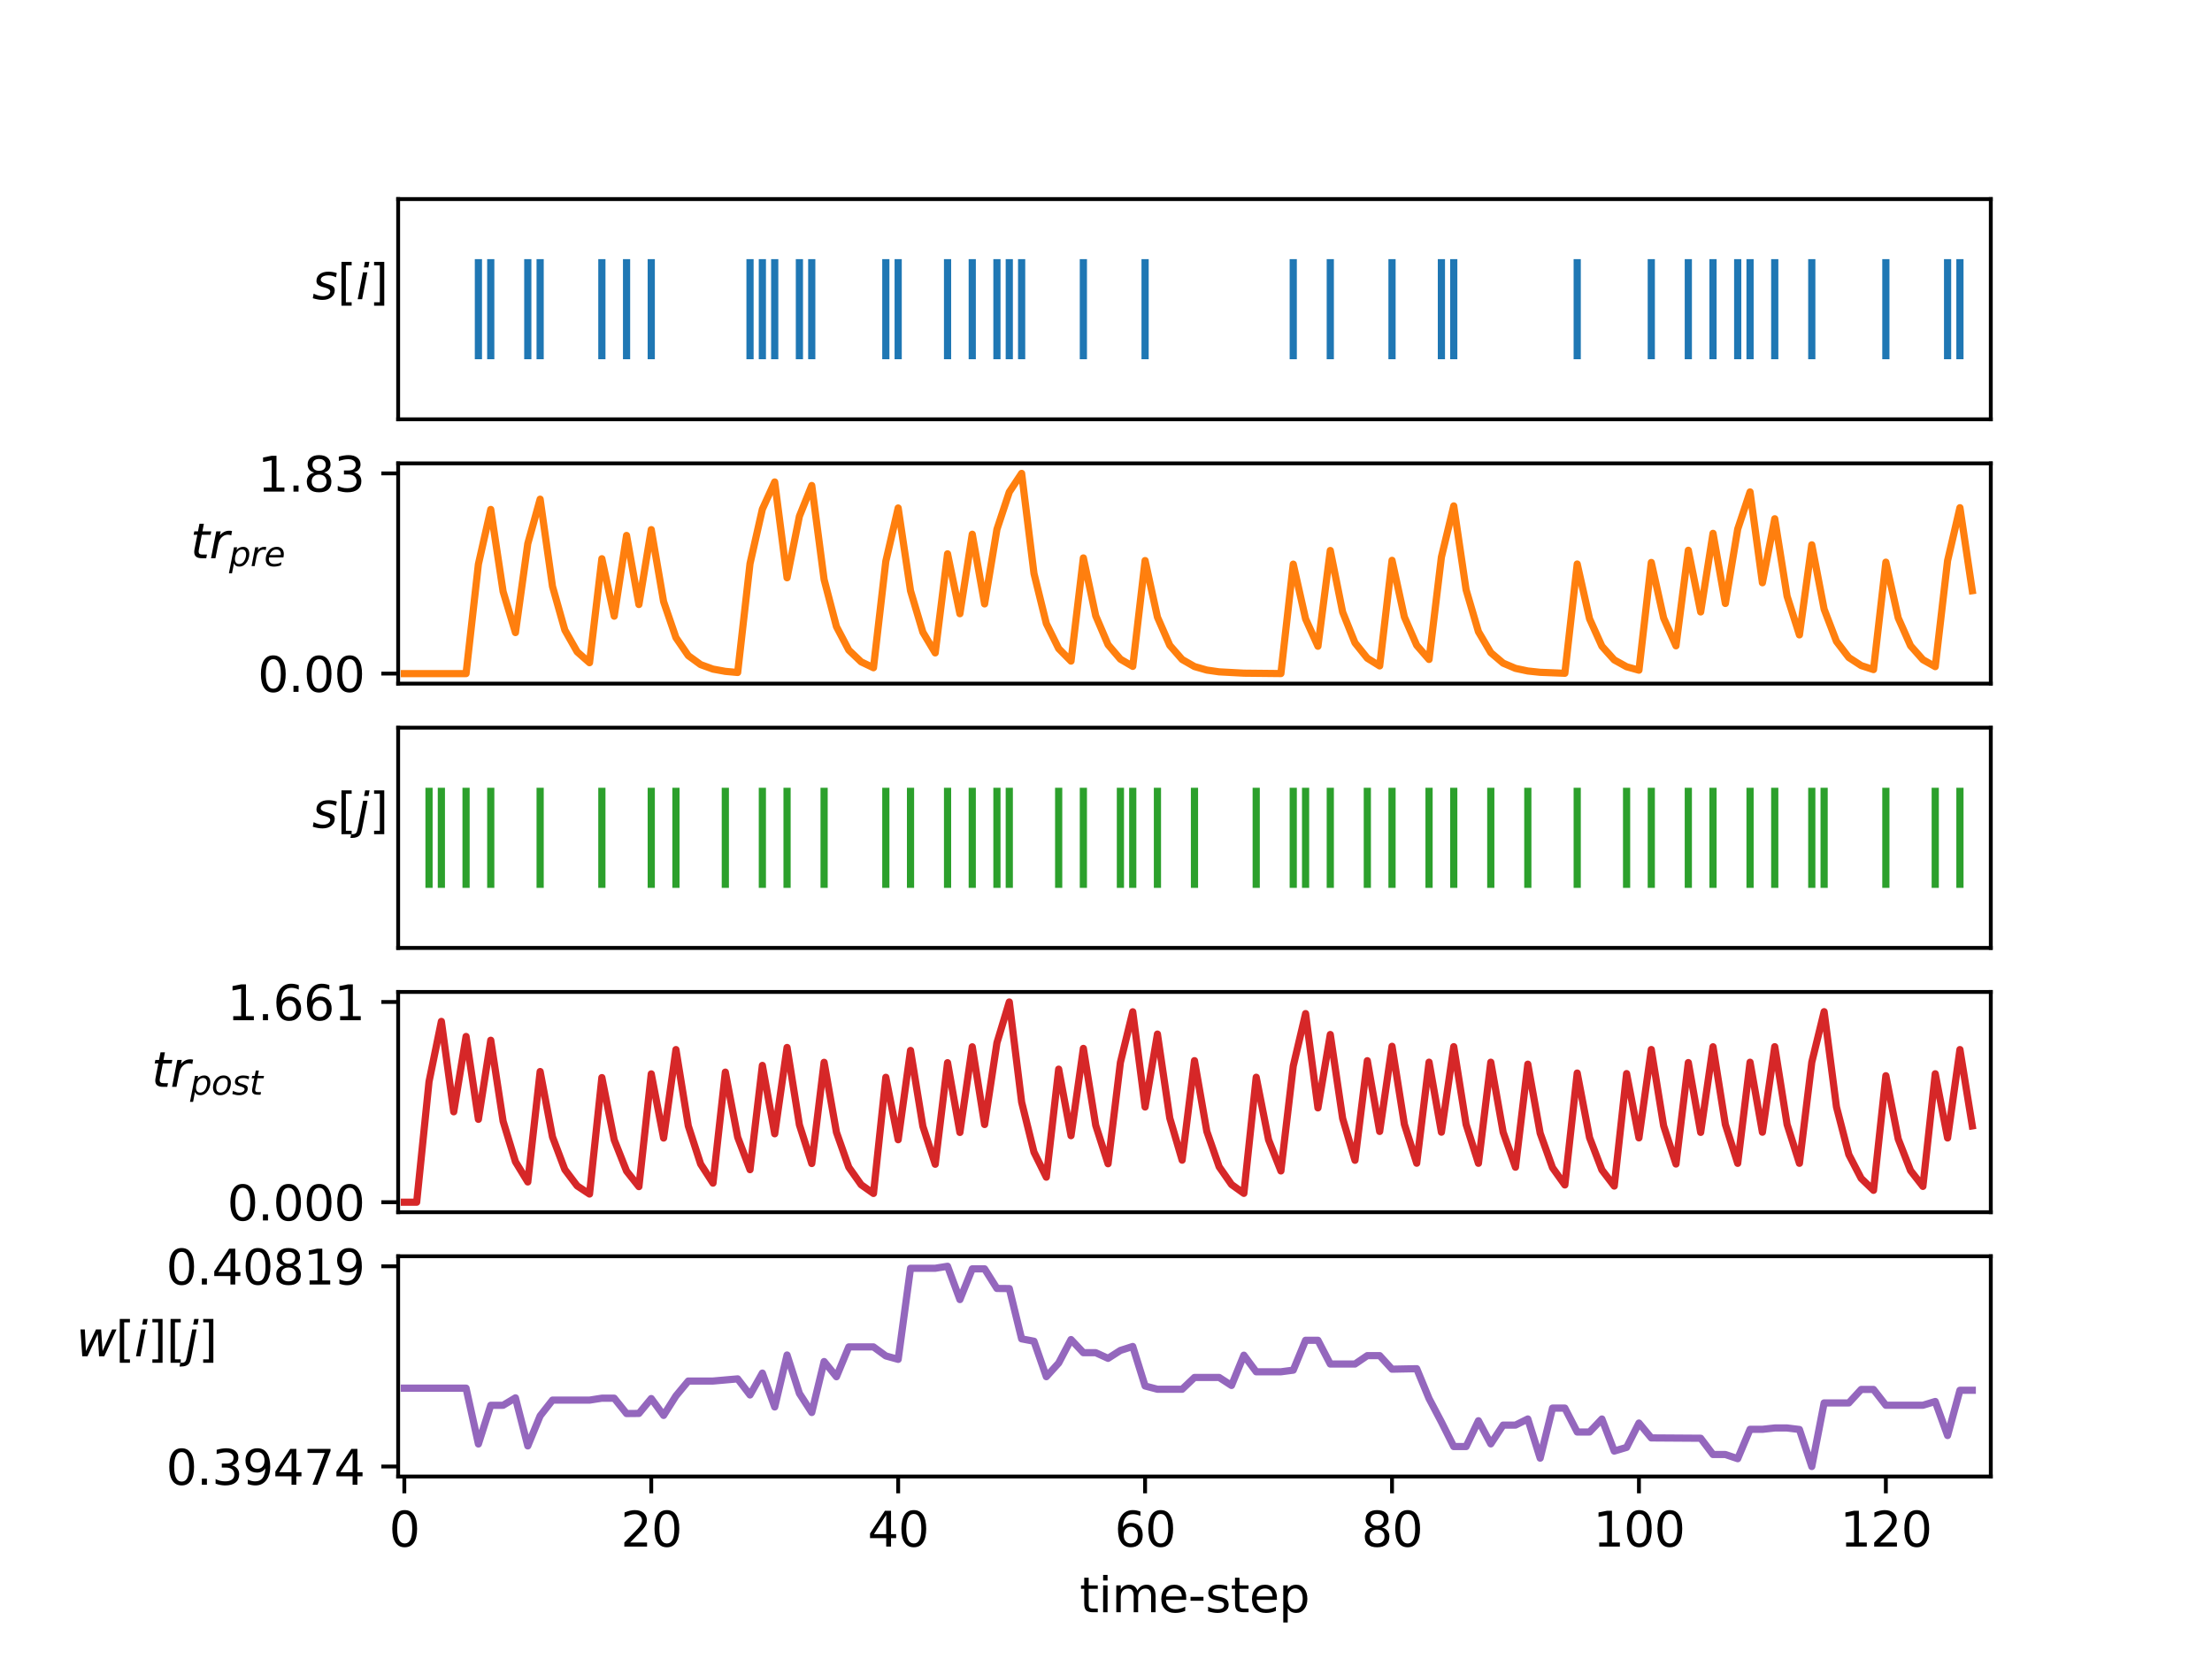 <?xml version="1.0" encoding="utf-8" standalone="no"?>
<!DOCTYPE svg PUBLIC "-//W3C//DTD SVG 1.1//EN"
  "http://www.w3.org/Graphics/SVG/1.1/DTD/svg11.dtd">
<svg xmlns:xlink="http://www.w3.org/1999/xlink" width="460.8pt" height="345.6pt" viewBox="0 0 460.8 345.6" xmlns="http://www.w3.org/2000/svg" version="1.1">
 <defs>
  <style type="text/css">*{stroke-linejoin: round; stroke-linecap: butt}</style>
 </defs>
 <g id="figure_1">
  <g id="patch_1">
   <path d="M 0 345.6 
L 460.8 345.6 
L 460.8 0 
L 0 0 
z
" style="fill: #ffffff"/>
  </g>
  <g id="axes_1">
   <g id="patch_2">
    <path d="M 82.944 87.353 
L 414.72 87.353 
L 414.72 41.472 
L 82.944 41.472 
z
" style="fill: #ffffff"/>
   </g>
   <g id="matplotlib.axis_1"/>
   <g id="matplotlib.axis_2">
    <g id="text_1">
     <!-- $s[i]$ -->
     <g transform="translate(65.044 62.333) scale(0.1 -0.1)">
      <defs>
       <path id="DejaVuSans-Oblique-73" d="M 3200 3397 
L 3091 2853 
Q 2863 2978 2609 3040 
Q 2356 3103 2088 3103 
Q 1634 3103 1373 2948 
Q 1113 2794 1113 2528 
Q 1113 2219 1719 2053 
Q 1766 2041 1788 2034 
L 1972 1978 
Q 2547 1819 2739 1644 
Q 2931 1469 2931 1166 
Q 2931 609 2489 259 
Q 2047 -91 1331 -91 
Q 1053 -91 747 -37 
Q 441 16 72 128 
L 184 722 
Q 500 559 806 475 
Q 1113 391 1394 391 
Q 1816 391 2080 572 
Q 2344 753 2344 1031 
Q 2344 1331 1650 1516 
L 1591 1531 
L 1394 1581 
Q 956 1697 753 1886 
Q 550 2075 550 2369 
Q 550 2928 970 3256 
Q 1391 3584 2113 3584 
Q 2397 3584 2667 3537 
Q 2938 3491 3200 3397 
z
" transform="scale(0.016)"/>
       <path id="DejaVuSans-5b" d="M 550 4863 
L 1875 4863 
L 1875 4416 
L 1125 4416 
L 1125 -397 
L 1875 -397 
L 1875 -844 
L 550 -844 
L 550 4863 
z
" transform="scale(0.016)"/>
       <path id="DejaVuSans-Oblique-69" d="M 1172 4863 
L 1747 4863 
L 1606 4134 
L 1031 4134 
L 1172 4863 
z
M 909 3500 
L 1484 3500 
L 800 0 
L 225 0 
L 909 3500 
z
" transform="scale(0.016)"/>
       <path id="DejaVuSans-5d" d="M 1947 4863 
L 1947 -844 
L 622 -844 
L 622 -397 
L 1369 -397 
L 1369 4416 
L 622 4416 
L 622 4863 
L 1947 4863 
z
" transform="scale(0.016)"/>
      </defs>
      <use xlink:href="#DejaVuSans-Oblique-73" transform="translate(0 0.016)"/>
      <use xlink:href="#DejaVuSans-5b" transform="translate(52.1 0.016)"/>
      <use xlink:href="#DejaVuSans-Oblique-69" transform="translate(91.113 0.016)"/>
      <use xlink:href="#DejaVuSans-5d" transform="translate(118.896 0.016)"/>
     </g>
    </g>
   </g>
   <g id="EventCollection_1">
    <path d="M 99.661 53.985 
L 99.661 74.84 
" clip-path="url(#pe23478c8b4)" style="fill: none; stroke: #1f77b4; stroke-width: 1.5"/>
    <path d="M 102.233 53.985 
L 102.233 74.84 
" clip-path="url(#pe23478c8b4)" style="fill: none; stroke: #1f77b4; stroke-width: 1.5"/>
    <path d="M 109.949 53.985 
L 109.949 74.84 
" clip-path="url(#pe23478c8b4)" style="fill: none; stroke: #1f77b4; stroke-width: 1.5"/>
    <path d="M 112.521 53.985 
L 112.521 74.84 
" clip-path="url(#pe23478c8b4)" style="fill: none; stroke: #1f77b4; stroke-width: 1.5"/>
    <path d="M 125.38 53.985 
L 125.38 74.84 
" clip-path="url(#pe23478c8b4)" style="fill: none; stroke: #1f77b4; stroke-width: 1.5"/>
    <path d="M 130.524 53.985 
L 130.524 74.84 
" clip-path="url(#pe23478c8b4)" style="fill: none; stroke: #1f77b4; stroke-width: 1.5"/>
    <path d="M 135.668 53.985 
L 135.668 74.84 
" clip-path="url(#pe23478c8b4)" style="fill: none; stroke: #1f77b4; stroke-width: 1.5"/>
    <path d="M 156.243 53.985 
L 156.243 74.84 
" clip-path="url(#pe23478c8b4)" style="fill: none; stroke: #1f77b4; stroke-width: 1.5"/>
    <path d="M 158.815 53.985 
L 158.815 74.84 
" clip-path="url(#pe23478c8b4)" style="fill: none; stroke: #1f77b4; stroke-width: 1.5"/>
    <path d="M 161.387 53.985 
L 161.387 74.84 
" clip-path="url(#pe23478c8b4)" style="fill: none; stroke: #1f77b4; stroke-width: 1.5"/>
    <path d="M 166.531 53.985 
L 166.531 74.84 
" clip-path="url(#pe23478c8b4)" style="fill: none; stroke: #1f77b4; stroke-width: 1.5"/>
    <path d="M 169.103 53.985 
L 169.103 74.84 
" clip-path="url(#pe23478c8b4)" style="fill: none; stroke: #1f77b4; stroke-width: 1.5"/>
    <path d="M 184.534 53.985 
L 184.534 74.84 
" clip-path="url(#pe23478c8b4)" style="fill: none; stroke: #1f77b4; stroke-width: 1.5"/>
    <path d="M 187.106 53.985 
L 187.106 74.84 
" clip-path="url(#pe23478c8b4)" style="fill: none; stroke: #1f77b4; stroke-width: 1.5"/>
    <path d="M 197.394 53.985 
L 197.394 74.84 
" clip-path="url(#pe23478c8b4)" style="fill: none; stroke: #1f77b4; stroke-width: 1.5"/>
    <path d="M 202.538 53.985 
L 202.538 74.84 
" clip-path="url(#pe23478c8b4)" style="fill: none; stroke: #1f77b4; stroke-width: 1.5"/>
    <path d="M 207.681 53.985 
L 207.681 74.84 
" clip-path="url(#pe23478c8b4)" style="fill: none; stroke: #1f77b4; stroke-width: 1.5"/>
    <path d="M 210.253 53.985 
L 210.253 74.84 
" clip-path="url(#pe23478c8b4)" style="fill: none; stroke: #1f77b4; stroke-width: 1.5"/>
    <path d="M 212.825 53.985 
L 212.825 74.84 
" clip-path="url(#pe23478c8b4)" style="fill: none; stroke: #1f77b4; stroke-width: 1.5"/>
    <path d="M 225.685 53.985 
L 225.685 74.84 
" clip-path="url(#pe23478c8b4)" style="fill: none; stroke: #1f77b4; stroke-width: 1.5"/>
    <path d="M 238.544 53.985 
L 238.544 74.84 
" clip-path="url(#pe23478c8b4)" style="fill: none; stroke: #1f77b4; stroke-width: 1.5"/>
    <path d="M 269.407 53.985 
L 269.407 74.84 
" clip-path="url(#pe23478c8b4)" style="fill: none; stroke: #1f77b4; stroke-width: 1.5"/>
    <path d="M 277.123 53.985 
L 277.123 74.84 
" clip-path="url(#pe23478c8b4)" style="fill: none; stroke: #1f77b4; stroke-width: 1.5"/>
    <path d="M 289.983 53.985 
L 289.983 74.84 
" clip-path="url(#pe23478c8b4)" style="fill: none; stroke: #1f77b4; stroke-width: 1.5"/>
    <path d="M 300.27 53.985 
L 300.27 74.84 
" clip-path="url(#pe23478c8b4)" style="fill: none; stroke: #1f77b4; stroke-width: 1.5"/>
    <path d="M 302.842 53.985 
L 302.842 74.84 
" clip-path="url(#pe23478c8b4)" style="fill: none; stroke: #1f77b4; stroke-width: 1.5"/>
    <path d="M 328.561 53.985 
L 328.561 74.84 
" clip-path="url(#pe23478c8b4)" style="fill: none; stroke: #1f77b4; stroke-width: 1.5"/>
    <path d="M 343.993 53.985 
L 343.993 74.84 
" clip-path="url(#pe23478c8b4)" style="fill: none; stroke: #1f77b4; stroke-width: 1.5"/>
    <path d="M 351.708 53.985 
L 351.708 74.84 
" clip-path="url(#pe23478c8b4)" style="fill: none; stroke: #1f77b4; stroke-width: 1.5"/>
    <path d="M 356.852 53.985 
L 356.852 74.84 
" clip-path="url(#pe23478c8b4)" style="fill: none; stroke: #1f77b4; stroke-width: 1.5"/>
    <path d="M 361.996 53.985 
L 361.996 74.84 
" clip-path="url(#pe23478c8b4)" style="fill: none; stroke: #1f77b4; stroke-width: 1.5"/>
    <path d="M 364.568 53.985 
L 364.568 74.84 
" clip-path="url(#pe23478c8b4)" style="fill: none; stroke: #1f77b4; stroke-width: 1.5"/>
    <path d="M 369.712 53.985 
L 369.712 74.84 
" clip-path="url(#pe23478c8b4)" style="fill: none; stroke: #1f77b4; stroke-width: 1.5"/>
    <path d="M 377.427 53.985 
L 377.427 74.84 
" clip-path="url(#pe23478c8b4)" style="fill: none; stroke: #1f77b4; stroke-width: 1.5"/>
    <path d="M 392.859 53.985 
L 392.859 74.84 
" clip-path="url(#pe23478c8b4)" style="fill: none; stroke: #1f77b4; stroke-width: 1.5"/>
    <path d="M 405.718 53.985 
L 405.718 74.84 
" clip-path="url(#pe23478c8b4)" style="fill: none; stroke: #1f77b4; stroke-width: 1.5"/>
    <path d="M 408.29 53.985 
L 408.29 74.84 
" clip-path="url(#pe23478c8b4)" style="fill: none; stroke: #1f77b4; stroke-width: 1.5"/>
   </g>
   <g id="patch_3">
    <path d="M 82.944 87.353 
L 82.944 41.472 
" style="fill: none; stroke: #000000; stroke-width: 0.8; stroke-linejoin: miter; stroke-linecap: square"/>
   </g>
   <g id="patch_4">
    <path d="M 414.72 87.353 
L 414.72 41.472 
" style="fill: none; stroke: #000000; stroke-width: 0.8; stroke-linejoin: miter; stroke-linecap: square"/>
   </g>
   <g id="patch_5">
    <path d="M 82.944 87.353 
L 414.72 87.353 
" style="fill: none; stroke: #000000; stroke-width: 0.8; stroke-linejoin: miter; stroke-linecap: square"/>
   </g>
   <g id="patch_6">
    <path d="M 82.944 41.472 
L 414.72 41.472 
" style="fill: none; stroke: #000000; stroke-width: 0.8; stroke-linejoin: miter; stroke-linecap: square"/>
   </g>
  </g>
  <g id="axes_2">
   <g id="patch_7">
    <path d="M 82.944 142.411 
L 414.72 142.411 
L 414.72 96.53 
L 82.944 96.53 
z
" style="fill: #ffffff"/>
   </g>
   <g id="matplotlib.axis_3"/>
   <g id="matplotlib.axis_4">
    <g id="ytick_1">
     <g id="line2d_1">
      <defs>
       <path id="m180b46c707" d="M 0 0 
L -3.5 0 
" style="stroke: #000000; stroke-width: 0.8"/>
      </defs>
      <g>
       <use xlink:href="#m180b46c707" x="82.944" y="140.326" style="stroke: #000000; stroke-width: 0.8"/>
      </g>
     </g>
     <g id="text_2">
      <!-- 0.00 -->
      <g transform="translate(53.678 144.125) scale(0.1 -0.1)">
       <defs>
        <path id="DejaVuSans-30" d="M 2034 4250 
Q 1547 4250 1301 3770 
Q 1056 3291 1056 2328 
Q 1056 1369 1301 889 
Q 1547 409 2034 409 
Q 2525 409 2770 889 
Q 3016 1369 3016 2328 
Q 3016 3291 2770 3770 
Q 2525 4250 2034 4250 
z
M 2034 4750 
Q 2819 4750 3233 4129 
Q 3647 3509 3647 2328 
Q 3647 1150 3233 529 
Q 2819 -91 2034 -91 
Q 1250 -91 836 529 
Q 422 1150 422 2328 
Q 422 3509 836 4129 
Q 1250 4750 2034 4750 
z
" transform="scale(0.016)"/>
        <path id="DejaVuSans-2e" d="M 684 794 
L 1344 794 
L 1344 0 
L 684 0 
L 684 794 
z
" transform="scale(0.016)"/>
       </defs>
       <use xlink:href="#DejaVuSans-30"/>
       <use xlink:href="#DejaVuSans-2e" x="63.623"/>
       <use xlink:href="#DejaVuSans-30" x="95.41"/>
       <use xlink:href="#DejaVuSans-30" x="159.033"/>
      </g>
     </g>
    </g>
    <g id="ytick_2">
     <g id="line2d_2">
      <g>
       <use xlink:href="#m180b46c707" x="82.944" y="98.615" style="stroke: #000000; stroke-width: 0.8"/>
      </g>
     </g>
     <g id="text_3">
      <!-- 1.83 -->
      <g transform="translate(53.678 102.414) scale(0.1 -0.1)">
       <defs>
        <path id="DejaVuSans-31" d="M 794 531 
L 1825 531 
L 1825 4091 
L 703 3866 
L 703 4441 
L 1819 4666 
L 2450 4666 
L 2450 531 
L 3481 531 
L 3481 0 
L 794 0 
L 794 531 
z
" transform="scale(0.016)"/>
        <path id="DejaVuSans-38" d="M 2034 2216 
Q 1584 2216 1326 1975 
Q 1069 1734 1069 1313 
Q 1069 891 1326 650 
Q 1584 409 2034 409 
Q 2484 409 2743 651 
Q 3003 894 3003 1313 
Q 3003 1734 2745 1975 
Q 2488 2216 2034 2216 
z
M 1403 2484 
Q 997 2584 770 2862 
Q 544 3141 544 3541 
Q 544 4100 942 4425 
Q 1341 4750 2034 4750 
Q 2731 4750 3128 4425 
Q 3525 4100 3525 3541 
Q 3525 3141 3298 2862 
Q 3072 2584 2669 2484 
Q 3125 2378 3379 2068 
Q 3634 1759 3634 1313 
Q 3634 634 3220 271 
Q 2806 -91 2034 -91 
Q 1263 -91 848 271 
Q 434 634 434 1313 
Q 434 1759 690 2068 
Q 947 2378 1403 2484 
z
M 1172 3481 
Q 1172 3119 1398 2916 
Q 1625 2713 2034 2713 
Q 2441 2713 2670 2916 
Q 2900 3119 2900 3481 
Q 2900 3844 2670 4047 
Q 2441 4250 2034 4250 
Q 1625 4250 1398 4047 
Q 1172 3844 1172 3481 
z
" transform="scale(0.016)"/>
        <path id="DejaVuSans-33" d="M 2597 2516 
Q 3050 2419 3304 2112 
Q 3559 1806 3559 1356 
Q 3559 666 3084 287 
Q 2609 -91 1734 -91 
Q 1441 -91 1130 -33 
Q 819 25 488 141 
L 488 750 
Q 750 597 1062 519 
Q 1375 441 1716 441 
Q 2309 441 2620 675 
Q 2931 909 2931 1356 
Q 2931 1769 2642 2001 
Q 2353 2234 1838 2234 
L 1294 2234 
L 1294 2753 
L 1863 2753 
Q 2328 2753 2575 2939 
Q 2822 3125 2822 3475 
Q 2822 3834 2567 4026 
Q 2313 4219 1838 4219 
Q 1578 4219 1281 4162 
Q 984 4106 628 3988 
L 628 4550 
Q 988 4650 1302 4700 
Q 1616 4750 1894 4750 
Q 2613 4750 3031 4423 
Q 3450 4097 3450 3541 
Q 3450 3153 3228 2886 
Q 3006 2619 2597 2516 
z
" transform="scale(0.016)"/>
       </defs>
       <use xlink:href="#DejaVuSans-31"/>
       <use xlink:href="#DejaVuSans-2e" x="63.623"/>
       <use xlink:href="#DejaVuSans-38" x="95.41"/>
       <use xlink:href="#DejaVuSans-33" x="159.033"/>
      </g>
     </g>
    </g>
    <g id="text_4">
     <!-- $tr_{pre}$ -->
     <g transform="translate(39.678 116.37) scale(0.1 -0.1)">
      <defs>
       <path id="DejaVuSans-Oblique-74" d="M 2706 3500 
L 2619 3053 
L 1472 3053 
L 1100 1153 
Q 1081 1047 1072 975 
Q 1063 903 1063 863 
Q 1063 663 1183 572 
Q 1303 481 1569 481 
L 2150 481 
L 2053 0 
L 1503 0 
Q 991 0 739 200 
Q 488 400 488 806 
Q 488 878 497 964 
Q 506 1050 525 1153 
L 897 3053 
L 409 3053 
L 500 3500 
L 978 3500 
L 1172 4494 
L 1747 4494 
L 1556 3500 
L 2706 3500 
z
" transform="scale(0.016)"/>
       <path id="DejaVuSans-Oblique-72" d="M 2853 2969 
Q 2766 3016 2653 3041 
Q 2541 3066 2413 3066 
Q 1953 3066 1609 2717 
Q 1266 2369 1153 1784 
L 800 0 
L 225 0 
L 909 3500 
L 1484 3500 
L 1375 2956 
Q 1603 3259 1920 3421 
Q 2238 3584 2597 3584 
Q 2691 3584 2781 3573 
Q 2872 3563 2963 3538 
L 2853 2969 
z
" transform="scale(0.016)"/>
       <path id="DejaVuSans-Oblique-70" d="M 3175 2156 
Q 3175 2616 2975 2859 
Q 2775 3103 2400 3103 
Q 2144 3103 1911 2972 
Q 1678 2841 1497 2591 
Q 1319 2344 1212 1994 
Q 1106 1644 1106 1300 
Q 1106 863 1306 627 
Q 1506 391 1875 391 
Q 2147 391 2380 519 
Q 2613 647 2778 891 
Q 2956 1147 3065 1494 
Q 3175 1841 3175 2156 
z
M 1394 2969 
Q 1625 3272 1939 3428 
Q 2253 3584 2638 3584 
Q 3175 3584 3472 3232 
Q 3769 2881 3769 2247 
Q 3769 1728 3584 1258 
Q 3400 788 3053 416 
Q 2822 169 2531 39 
Q 2241 -91 1919 -91 
Q 1547 -91 1294 64 
Q 1041 219 916 525 
L 556 -1331 
L -19 -1331 
L 922 3500 
L 1497 3500 
L 1394 2969 
z
" transform="scale(0.016)"/>
       <path id="DejaVuSans-Oblique-65" d="M 3078 2063 
Q 3088 2113 3092 2166 
Q 3097 2219 3097 2272 
Q 3097 2653 2873 2875 
Q 2650 3097 2266 3097 
Q 1838 3097 1509 2826 
Q 1181 2556 1013 2059 
L 3078 2063 
z
M 3578 1613 
L 903 1613 
Q 884 1494 878 1425 
Q 872 1356 872 1306 
Q 872 872 1139 634 
Q 1406 397 1894 397 
Q 2269 397 2603 481 
Q 2938 566 3225 728 
L 3116 159 
Q 2806 34 2476 -28 
Q 2147 -91 1806 -91 
Q 1078 -91 686 257 
Q 294 606 294 1247 
Q 294 1794 489 2264 
Q 684 2734 1063 3103 
Q 1306 3334 1642 3459 
Q 1978 3584 2356 3584 
Q 2950 3584 3301 3228 
Q 3653 2872 3653 2272 
Q 3653 2128 3634 1964 
Q 3616 1800 3578 1613 
z
" transform="scale(0.016)"/>
      </defs>
      <use xlink:href="#DejaVuSans-Oblique-74" transform="translate(0 0.781)"/>
      <use xlink:href="#DejaVuSans-Oblique-72" transform="translate(39.209 0.781)"/>
      <use xlink:href="#DejaVuSans-Oblique-70" transform="translate(80.322 -15.625) scale(0.7)"/>
      <use xlink:href="#DejaVuSans-Oblique-72" transform="translate(124.756 -15.625) scale(0.7)"/>
      <use xlink:href="#DejaVuSans-Oblique-65" transform="translate(153.535 -15.625) scale(0.7)"/>
     </g>
    </g>
   </g>
   <g id="line2d_3">
    <path d="M 84.23 140.326 
L 97.089 140.326 
L 99.661 117.528 
L 102.233 106.129 
L 104.805 123.227 
L 107.377 131.776 
L 109.949 113.254 
L 112.521 103.992 
L 115.093 122.159 
L 117.665 131.242 
L 120.237 135.784 
L 122.809 138.055 
L 125.38 116.393 
L 127.952 128.359 
L 130.524 111.545 
L 133.096 125.935 
L 135.668 110.333 
L 138.24 125.329 
L 140.812 132.827 
L 143.384 136.576 
L 145.956 138.451 
L 148.528 139.388 
L 151.1 139.857 
L 153.671 140.091 
L 156.243 117.411 
L 158.815 106.071 
L 161.387 100.401 
L 163.959 120.363 
L 166.531 107.547 
L 169.103 101.139 
L 171.675 120.732 
L 174.247 130.529 
L 176.819 135.427 
L 179.391 137.876 
L 181.962 139.101 
L 184.534 116.916 
L 187.106 105.823 
L 189.678 123.074 
L 192.25 131.7 
L 194.822 136.013 
L 197.394 115.372 
L 199.966 127.849 
L 202.538 111.29 
L 205.11 125.808 
L 207.681 110.269 
L 210.253 102.5 
L 212.825 98.615 
L 215.397 119.47 
L 217.969 129.898 
L 220.541 135.112 
L 223.113 137.719 
L 225.685 116.225 
L 228.257 128.275 
L 230.829 134.3 
L 233.401 137.313 
L 235.972 138.819 
L 238.544 116.775 
L 241.116 128.55 
L 243.688 134.438 
L 246.26 137.382 
L 248.832 138.854 
L 251.404 139.59 
L 253.976 139.958 
L 259.12 140.234 
L 266.835 140.314 
L 269.407 117.522 
L 271.979 128.924 
L 274.551 134.625 
L 277.123 114.678 
L 279.695 127.502 
L 282.267 133.914 
L 284.839 137.12 
L 287.411 138.723 
L 289.983 116.727 
L 292.554 128.526 
L 295.126 134.426 
L 297.698 137.376 
L 300.27 116.053 
L 302.842 105.392 
L 305.414 122.859 
L 307.986 131.592 
L 310.558 135.959 
L 313.13 138.142 
L 315.702 139.234 
L 318.273 139.78 
L 320.845 140.053 
L 325.989 140.257 
L 328.561 117.494 
L 331.133 128.91 
L 333.705 134.618 
L 336.277 137.472 
L 338.849 138.899 
L 341.421 139.612 
L 343.993 117.171 
L 346.564 128.748 
L 349.136 134.537 
L 351.708 114.634 
L 354.28 127.48 
L 356.852 111.105 
L 359.424 125.715 
L 361.996 110.223 
L 364.568 102.477 
L 367.14 121.401 
L 369.712 108.066 
L 372.284 124.196 
L 374.855 132.261 
L 377.427 113.496 
L 379.999 126.911 
L 382.571 133.618 
L 385.143 136.972 
L 387.715 138.649 
L 390.287 139.487 
L 392.859 117.109 
L 395.431 128.717 
L 398.003 134.521 
L 400.575 137.423 
L 403.146 138.874 
L 405.718 116.803 
L 408.29 105.767 
L 410.862 123.046 
L 410.862 123.046 
" clip-path="url(#p866742eace)" style="fill: none; stroke: #ff7f0e; stroke-width: 1.5; stroke-linecap: square"/>
   </g>
   <g id="patch_8">
    <path d="M 82.944 142.411 
L 82.944 96.53 
" style="fill: none; stroke: #000000; stroke-width: 0.8; stroke-linejoin: miter; stroke-linecap: square"/>
   </g>
   <g id="patch_9">
    <path d="M 414.72 142.411 
L 414.72 96.53 
" style="fill: none; stroke: #000000; stroke-width: 0.8; stroke-linejoin: miter; stroke-linecap: square"/>
   </g>
   <g id="patch_10">
    <path d="M 82.944 142.411 
L 414.72 142.411 
" style="fill: none; stroke: #000000; stroke-width: 0.8; stroke-linejoin: miter; stroke-linecap: square"/>
   </g>
   <g id="patch_11">
    <path d="M 82.944 96.53 
L 414.72 96.53 
" style="fill: none; stroke: #000000; stroke-width: 0.8; stroke-linejoin: miter; stroke-linecap: square"/>
   </g>
  </g>
  <g id="axes_3">
   <g id="patch_12">
    <path d="M 82.944 197.469 
L 414.72 197.469 
L 414.72 151.587 
L 82.944 151.587 
z
" style="fill: #ffffff"/>
   </g>
   <g id="matplotlib.axis_5"/>
   <g id="matplotlib.axis_6">
    <g id="text_5">
     <!-- $s[j]$ -->
     <g transform="translate(65.044 172.428) scale(0.1 -0.1)">
      <defs>
       <path id="DejaVuSans-Oblique-6a" d="M 928 3500 
L 1503 3500 
L 813 -63 
L 809 -78 
Q 694 -675 544 -897 
Q 403 -1106 132 -1218 
Q -138 -1331 -506 -1331 
L -722 -1331 
L -628 -844 
L -481 -844 
Q -144 -844 -1 -703 
Q 141 -563 238 -63 
L 928 3500 
z
M 1197 4863 
L 1772 4863 
L 1631 4134 
L 1056 4134 
L 1197 4863 
z
" transform="scale(0.016)"/>
      </defs>
      <use xlink:href="#DejaVuSans-Oblique-73" transform="translate(0 0.016)"/>
      <use xlink:href="#DejaVuSans-5b" transform="translate(52.1 0.016)"/>
      <use xlink:href="#DejaVuSans-Oblique-6a" transform="translate(91.113 0.016)"/>
      <use xlink:href="#DejaVuSans-5d" transform="translate(118.896 0.016)"/>
     </g>
    </g>
   </g>
   <g id="EventCollection_2">
    <path d="M 89.374 164.1 
L 89.374 184.956 
" clip-path="url(#p28bab28cc4)" style="fill: none; stroke: #2ca02c; stroke-width: 1.5"/>
    <path d="M 91.946 164.1 
L 91.946 184.956 
" clip-path="url(#p28bab28cc4)" style="fill: none; stroke: #2ca02c; stroke-width: 1.5"/>
    <path d="M 97.089 164.1 
L 97.089 184.956 
" clip-path="url(#p28bab28cc4)" style="fill: none; stroke: #2ca02c; stroke-width: 1.5"/>
    <path d="M 102.233 164.1 
L 102.233 184.956 
" clip-path="url(#p28bab28cc4)" style="fill: none; stroke: #2ca02c; stroke-width: 1.5"/>
    <path d="M 112.521 164.1 
L 112.521 184.956 
" clip-path="url(#p28bab28cc4)" style="fill: none; stroke: #2ca02c; stroke-width: 1.5"/>
    <path d="M 125.38 164.1 
L 125.38 184.956 
" clip-path="url(#p28bab28cc4)" style="fill: none; stroke: #2ca02c; stroke-width: 1.5"/>
    <path d="M 135.668 164.1 
L 135.668 184.956 
" clip-path="url(#p28bab28cc4)" style="fill: none; stroke: #2ca02c; stroke-width: 1.5"/>
    <path d="M 140.812 164.1 
L 140.812 184.956 
" clip-path="url(#p28bab28cc4)" style="fill: none; stroke: #2ca02c; stroke-width: 1.5"/>
    <path d="M 151.1 164.1 
L 151.1 184.956 
" clip-path="url(#p28bab28cc4)" style="fill: none; stroke: #2ca02c; stroke-width: 1.5"/>
    <path d="M 158.815 164.1 
L 158.815 184.956 
" clip-path="url(#p28bab28cc4)" style="fill: none; stroke: #2ca02c; stroke-width: 1.5"/>
    <path d="M 163.959 164.1 
L 163.959 184.956 
" clip-path="url(#p28bab28cc4)" style="fill: none; stroke: #2ca02c; stroke-width: 1.5"/>
    <path d="M 171.675 164.1 
L 171.675 184.956 
" clip-path="url(#p28bab28cc4)" style="fill: none; stroke: #2ca02c; stroke-width: 1.5"/>
    <path d="M 184.534 164.1 
L 184.534 184.956 
" clip-path="url(#p28bab28cc4)" style="fill: none; stroke: #2ca02c; stroke-width: 1.5"/>
    <path d="M 189.678 164.1 
L 189.678 184.956 
" clip-path="url(#p28bab28cc4)" style="fill: none; stroke: #2ca02c; stroke-width: 1.5"/>
    <path d="M 197.394 164.1 
L 197.394 184.956 
" clip-path="url(#p28bab28cc4)" style="fill: none; stroke: #2ca02c; stroke-width: 1.5"/>
    <path d="M 202.538 164.1 
L 202.538 184.956 
" clip-path="url(#p28bab28cc4)" style="fill: none; stroke: #2ca02c; stroke-width: 1.5"/>
    <path d="M 207.681 164.1 
L 207.681 184.956 
" clip-path="url(#p28bab28cc4)" style="fill: none; stroke: #2ca02c; stroke-width: 1.5"/>
    <path d="M 210.253 164.1 
L 210.253 184.956 
" clip-path="url(#p28bab28cc4)" style="fill: none; stroke: #2ca02c; stroke-width: 1.5"/>
    <path d="M 220.541 164.1 
L 220.541 184.956 
" clip-path="url(#p28bab28cc4)" style="fill: none; stroke: #2ca02c; stroke-width: 1.5"/>
    <path d="M 225.685 164.1 
L 225.685 184.956 
" clip-path="url(#p28bab28cc4)" style="fill: none; stroke: #2ca02c; stroke-width: 1.5"/>
    <path d="M 233.401 164.1 
L 233.401 184.956 
" clip-path="url(#p28bab28cc4)" style="fill: none; stroke: #2ca02c; stroke-width: 1.5"/>
    <path d="M 235.972 164.1 
L 235.972 184.956 
" clip-path="url(#p28bab28cc4)" style="fill: none; stroke: #2ca02c; stroke-width: 1.5"/>
    <path d="M 241.116 164.1 
L 241.116 184.956 
" clip-path="url(#p28bab28cc4)" style="fill: none; stroke: #2ca02c; stroke-width: 1.5"/>
    <path d="M 248.832 164.1 
L 248.832 184.956 
" clip-path="url(#p28bab28cc4)" style="fill: none; stroke: #2ca02c; stroke-width: 1.5"/>
    <path d="M 261.692 164.1 
L 261.692 184.956 
" clip-path="url(#p28bab28cc4)" style="fill: none; stroke: #2ca02c; stroke-width: 1.5"/>
    <path d="M 269.407 164.1 
L 269.407 184.956 
" clip-path="url(#p28bab28cc4)" style="fill: none; stroke: #2ca02c; stroke-width: 1.5"/>
    <path d="M 271.979 164.1 
L 271.979 184.956 
" clip-path="url(#p28bab28cc4)" style="fill: none; stroke: #2ca02c; stroke-width: 1.5"/>
    <path d="M 277.123 164.1 
L 277.123 184.956 
" clip-path="url(#p28bab28cc4)" style="fill: none; stroke: #2ca02c; stroke-width: 1.5"/>
    <path d="M 284.839 164.1 
L 284.839 184.956 
" clip-path="url(#p28bab28cc4)" style="fill: none; stroke: #2ca02c; stroke-width: 1.5"/>
    <path d="M 289.983 164.1 
L 289.983 184.956 
" clip-path="url(#p28bab28cc4)" style="fill: none; stroke: #2ca02c; stroke-width: 1.5"/>
    <path d="M 297.698 164.1 
L 297.698 184.956 
" clip-path="url(#p28bab28cc4)" style="fill: none; stroke: #2ca02c; stroke-width: 1.5"/>
    <path d="M 302.842 164.1 
L 302.842 184.956 
" clip-path="url(#p28bab28cc4)" style="fill: none; stroke: #2ca02c; stroke-width: 1.5"/>
    <path d="M 310.558 164.1 
L 310.558 184.956 
" clip-path="url(#p28bab28cc4)" style="fill: none; stroke: #2ca02c; stroke-width: 1.5"/>
    <path d="M 318.273 164.1 
L 318.273 184.956 
" clip-path="url(#p28bab28cc4)" style="fill: none; stroke: #2ca02c; stroke-width: 1.5"/>
    <path d="M 328.561 164.1 
L 328.561 184.956 
" clip-path="url(#p28bab28cc4)" style="fill: none; stroke: #2ca02c; stroke-width: 1.5"/>
    <path d="M 338.849 164.1 
L 338.849 184.956 
" clip-path="url(#p28bab28cc4)" style="fill: none; stroke: #2ca02c; stroke-width: 1.5"/>
    <path d="M 343.993 164.1 
L 343.993 184.956 
" clip-path="url(#p28bab28cc4)" style="fill: none; stroke: #2ca02c; stroke-width: 1.5"/>
    <path d="M 351.708 164.1 
L 351.708 184.956 
" clip-path="url(#p28bab28cc4)" style="fill: none; stroke: #2ca02c; stroke-width: 1.5"/>
    <path d="M 356.852 164.1 
L 356.852 184.956 
" clip-path="url(#p28bab28cc4)" style="fill: none; stroke: #2ca02c; stroke-width: 1.5"/>
    <path d="M 364.568 164.1 
L 364.568 184.956 
" clip-path="url(#p28bab28cc4)" style="fill: none; stroke: #2ca02c; stroke-width: 1.5"/>
    <path d="M 369.712 164.1 
L 369.712 184.956 
" clip-path="url(#p28bab28cc4)" style="fill: none; stroke: #2ca02c; stroke-width: 1.5"/>
    <path d="M 377.427 164.1 
L 377.427 184.956 
" clip-path="url(#p28bab28cc4)" style="fill: none; stroke: #2ca02c; stroke-width: 1.5"/>
    <path d="M 379.999 164.1 
L 379.999 184.956 
" clip-path="url(#p28bab28cc4)" style="fill: none; stroke: #2ca02c; stroke-width: 1.5"/>
    <path d="M 392.859 164.1 
L 392.859 184.956 
" clip-path="url(#p28bab28cc4)" style="fill: none; stroke: #2ca02c; stroke-width: 1.5"/>
    <path d="M 403.146 164.1 
L 403.146 184.956 
" clip-path="url(#p28bab28cc4)" style="fill: none; stroke: #2ca02c; stroke-width: 1.5"/>
    <path d="M 408.29 164.1 
L 408.29 184.956 
" clip-path="url(#p28bab28cc4)" style="fill: none; stroke: #2ca02c; stroke-width: 1.5"/>
   </g>
   <g id="patch_13">
    <path d="M 82.944 197.469 
L 82.944 151.587 
" style="fill: none; stroke: #000000; stroke-width: 0.8; stroke-linejoin: miter; stroke-linecap: square"/>
   </g>
   <g id="patch_14">
    <path d="M 414.72 197.469 
L 414.72 151.587 
" style="fill: none; stroke: #000000; stroke-width: 0.8; stroke-linejoin: miter; stroke-linecap: square"/>
   </g>
   <g id="patch_15">
    <path d="M 82.944 197.469 
L 414.72 197.469 
" style="fill: none; stroke: #000000; stroke-width: 0.8; stroke-linejoin: miter; stroke-linecap: square"/>
   </g>
   <g id="patch_16">
    <path d="M 82.944 151.587 
L 414.72 151.587 
" style="fill: none; stroke: #000000; stroke-width: 0.8; stroke-linejoin: miter; stroke-linecap: square"/>
   </g>
  </g>
  <g id="axes_4">
   <g id="patch_17">
    <path d="M 82.944 252.526 
L 414.72 252.526 
L 414.72 206.645 
L 82.944 206.645 
z
" style="fill: #ffffff"/>
   </g>
   <g id="matplotlib.axis_7"/>
   <g id="matplotlib.axis_8">
    <g id="ytick_3">
     <g id="line2d_4">
      <g>
       <use xlink:href="#m180b46c707" x="82.944" y="250.441" style="stroke: #000000; stroke-width: 0.8"/>
      </g>
     </g>
     <g id="text_6">
      <!-- 0.000 -->
      <g transform="translate(47.316 254.24) scale(0.1 -0.1)">
       <use xlink:href="#DejaVuSans-30"/>
       <use xlink:href="#DejaVuSans-2e" x="63.623"/>
       <use xlink:href="#DejaVuSans-30" x="95.41"/>
       <use xlink:href="#DejaVuSans-30" x="159.033"/>
       <use xlink:href="#DejaVuSans-30" x="222.656"/>
      </g>
     </g>
    </g>
    <g id="ytick_4">
     <g id="line2d_5">
      <g>
       <use xlink:href="#m180b46c707" x="82.944" y="208.73" style="stroke: #000000; stroke-width: 0.8"/>
      </g>
     </g>
     <g id="text_7">
      <!-- 1.661 -->
      <g transform="translate(47.316 212.53) scale(0.1 -0.1)">
       <defs>
        <path id="DejaVuSans-36" d="M 2113 2584 
Q 1688 2584 1439 2293 
Q 1191 2003 1191 1497 
Q 1191 994 1439 701 
Q 1688 409 2113 409 
Q 2538 409 2786 701 
Q 3034 994 3034 1497 
Q 3034 2003 2786 2293 
Q 2538 2584 2113 2584 
z
M 3366 4563 
L 3366 3988 
Q 3128 4100 2886 4159 
Q 2644 4219 2406 4219 
Q 1781 4219 1451 3797 
Q 1122 3375 1075 2522 
Q 1259 2794 1537 2939 
Q 1816 3084 2150 3084 
Q 2853 3084 3261 2657 
Q 3669 2231 3669 1497 
Q 3669 778 3244 343 
Q 2819 -91 2113 -91 
Q 1303 -91 875 529 
Q 447 1150 447 2328 
Q 447 3434 972 4092 
Q 1497 4750 2381 4750 
Q 2619 4750 2861 4703 
Q 3103 4656 3366 4563 
z
" transform="scale(0.016)"/>
       </defs>
       <use xlink:href="#DejaVuSans-31"/>
       <use xlink:href="#DejaVuSans-2e" x="63.623"/>
       <use xlink:href="#DejaVuSans-36" x="95.41"/>
       <use xlink:href="#DejaVuSans-36" x="159.033"/>
       <use xlink:href="#DejaVuSans-31" x="222.656"/>
      </g>
     </g>
    </g>
    <g id="text_8">
     <!-- $tr_{post}$ -->
     <g transform="translate(31.566 226.486) scale(0.1 -0.1)">
      <defs>
       <path id="DejaVuSans-Oblique-6f" d="M 1625 -91 
Q 1009 -91 651 289 
Q 294 669 294 1325 
Q 294 1706 417 2101 
Q 541 2497 738 2766 
Q 1047 3184 1428 3384 
Q 1809 3584 2291 3584 
Q 2888 3584 3255 3212 
Q 3622 2841 3622 2241 
Q 3622 1825 3500 1412 
Q 3378 1000 3181 728 
Q 2875 309 2494 109 
Q 2113 -91 1625 -91 
z
M 891 1344 
Q 891 869 1089 633 
Q 1288 397 1691 397 
Q 2269 397 2648 901 
Q 3028 1406 3028 2181 
Q 3028 2634 2825 2865 
Q 2622 3097 2228 3097 
Q 1903 3097 1650 2945 
Q 1397 2794 1197 2484 
Q 1050 2253 970 1956 
Q 891 1659 891 1344 
z
" transform="scale(0.016)"/>
      </defs>
      <use xlink:href="#DejaVuSans-Oblique-74" transform="translate(0 0.781)"/>
      <use xlink:href="#DejaVuSans-Oblique-72" transform="translate(39.209 0.781)"/>
      <use xlink:href="#DejaVuSans-Oblique-70" transform="translate(80.322 -15.625) scale(0.7)"/>
      <use xlink:href="#DejaVuSans-Oblique-6f" transform="translate(124.756 -15.625) scale(0.7)"/>
      <use xlink:href="#DejaVuSans-Oblique-73" transform="translate(167.583 -15.625) scale(0.7)"/>
      <use xlink:href="#DejaVuSans-Oblique-74" transform="translate(204.053 -15.625) scale(0.7)"/>
     </g>
    </g>
   </g>
   <g id="line2d_6">
    <path d="M 84.23 250.441 
L 86.802 250.441 
L 89.374 225.332 
L 91.946 212.777 
L 94.518 231.609 
L 97.089 215.916 
L 99.661 233.178 
L 102.233 216.701 
L 104.805 233.571 
L 107.377 242.006 
L 109.949 246.223 
L 112.521 223.223 
L 115.093 236.832 
L 117.665 243.636 
L 120.237 247.039 
L 122.809 248.74 
L 125.38 224.481 
L 127.952 237.461 
L 130.524 243.951 
L 133.096 247.196 
L 135.668 223.709 
L 138.24 237.075 
L 140.812 218.649 
L 143.384 234.545 
L 145.956 242.493 
L 148.528 246.467 
L 151.1 223.345 
L 153.671 236.893 
L 156.243 243.667 
L 158.815 221.945 
L 161.387 236.193 
L 163.959 218.208 
L 166.531 234.324 
L 169.103 242.383 
L 171.675 221.303 
L 174.247 235.872 
L 176.819 243.156 
L 179.391 246.799 
L 181.962 248.62 
L 184.534 224.421 
L 187.106 237.431 
L 189.678 218.827 
L 192.25 234.634 
L 194.822 242.537 
L 197.394 221.38 
L 199.966 235.91 
L 202.538 218.067 
L 205.11 234.254 
L 207.681 217.238 
L 210.253 208.73 
L 212.825 229.586 
L 215.397 240.013 
L 217.969 245.227 
L 220.541 222.725 
L 223.113 236.583 
L 225.685 218.403 
L 228.257 234.422 
L 230.829 242.431 
L 233.401 221.327 
L 235.972 210.775 
L 238.544 230.608 
L 241.116 215.415 
L 243.688 232.928 
L 246.26 241.684 
L 248.832 220.954 
L 251.404 235.697 
L 253.976 243.069 
L 256.548 246.755 
L 259.12 248.598 
L 261.692 224.41 
L 264.263 237.426 
L 266.835 243.933 
L 269.407 222.078 
L 271.979 211.15 
L 274.551 230.796 
L 277.123 215.509 
L 279.695 232.975 
L 282.267 241.708 
L 284.839 220.965 
L 287.411 235.703 
L 289.983 217.963 
L 292.554 234.202 
L 295.126 242.321 
L 297.698 221.272 
L 300.27 235.856 
L 302.842 218.04 
L 305.414 234.24 
L 307.986 242.341 
L 310.558 221.282 
L 313.13 235.861 
L 315.702 243.151 
L 318.273 221.687 
L 320.845 236.064 
L 323.417 243.252 
L 325.989 246.847 
L 328.561 223.535 
L 331.133 236.988 
L 333.705 243.714 
L 336.277 247.078 
L 338.849 223.65 
L 341.421 237.045 
L 343.993 218.634 
L 346.564 234.537 
L 349.136 242.489 
L 351.708 221.356 
L 354.28 235.898 
L 356.852 218.061 
L 359.424 234.251 
L 361.996 242.346 
L 364.568 221.284 
L 367.14 235.863 
L 369.712 218.043 
L 372.284 234.242 
L 374.855 242.341 
L 377.427 221.282 
L 379.999 210.752 
L 382.571 230.597 
L 385.143 240.519 
L 387.715 245.48 
L 390.287 247.96 
L 392.859 224.092 
L 395.431 237.266 
L 398.003 243.854 
L 400.575 247.147 
L 403.146 223.685 
L 405.718 237.063 
L 408.29 218.643 
L 410.862 234.542 
L 410.862 234.542 
" clip-path="url(#paa91b0db43)" style="fill: none; stroke: #d62728; stroke-width: 1.5; stroke-linecap: square"/>
   </g>
   <g id="patch_18">
    <path d="M 82.944 252.526 
L 82.944 206.645 
" style="fill: none; stroke: #000000; stroke-width: 0.8; stroke-linejoin: miter; stroke-linecap: square"/>
   </g>
   <g id="patch_19">
    <path d="M 414.72 252.526 
L 414.72 206.645 
" style="fill: none; stroke: #000000; stroke-width: 0.8; stroke-linejoin: miter; stroke-linecap: square"/>
   </g>
   <g id="patch_20">
    <path d="M 82.944 252.526 
L 414.72 252.526 
" style="fill: none; stroke: #000000; stroke-width: 0.8; stroke-linejoin: miter; stroke-linecap: square"/>
   </g>
   <g id="patch_21">
    <path d="M 82.944 206.645 
L 414.72 206.645 
" style="fill: none; stroke: #000000; stroke-width: 0.8; stroke-linejoin: miter; stroke-linecap: square"/>
   </g>
  </g>
  <g id="axes_5">
   <g id="patch_22">
    <path d="M 82.944 307.584 
L 414.72 307.584 
L 414.72 261.703 
L 82.944 261.703 
z
" style="fill: #ffffff"/>
   </g>
   <g id="matplotlib.axis_9">
    <g id="xtick_1">
     <g id="line2d_7">
      <defs>
       <path id="mf054f7deea" d="M 0 0 
L 0 3.5 
" style="stroke: #000000; stroke-width: 0.8"/>
      </defs>
      <g>
       <use xlink:href="#mf054f7deea" x="84.23" y="307.584" style="stroke: #000000; stroke-width: 0.8"/>
      </g>
     </g>
     <g id="text_9">
      <!-- 0 -->
      <g transform="translate(81.049 322.182) scale(0.1 -0.1)">
       <use xlink:href="#DejaVuSans-30"/>
      </g>
     </g>
    </g>
    <g id="xtick_2">
     <g id="line2d_8">
      <g>
       <use xlink:href="#mf054f7deea" x="135.668" y="307.584" style="stroke: #000000; stroke-width: 0.8"/>
      </g>
     </g>
     <g id="text_10">
      <!-- 20 -->
      <g transform="translate(129.306 322.182) scale(0.1 -0.1)">
       <defs>
        <path id="DejaVuSans-32" d="M 1228 531 
L 3431 531 
L 3431 0 
L 469 0 
L 469 531 
Q 828 903 1448 1529 
Q 2069 2156 2228 2338 
Q 2531 2678 2651 2914 
Q 2772 3150 2772 3378 
Q 2772 3750 2511 3984 
Q 2250 4219 1831 4219 
Q 1534 4219 1204 4116 
Q 875 4013 500 3803 
L 500 4441 
Q 881 4594 1212 4672 
Q 1544 4750 1819 4750 
Q 2544 4750 2975 4387 
Q 3406 4025 3406 3419 
Q 3406 3131 3298 2873 
Q 3191 2616 2906 2266 
Q 2828 2175 2409 1742 
Q 1991 1309 1228 531 
z
" transform="scale(0.016)"/>
       </defs>
       <use xlink:href="#DejaVuSans-32"/>
       <use xlink:href="#DejaVuSans-30" x="63.623"/>
      </g>
     </g>
    </g>
    <g id="xtick_3">
     <g id="line2d_9">
      <g>
       <use xlink:href="#mf054f7deea" x="187.106" y="307.584" style="stroke: #000000; stroke-width: 0.8"/>
      </g>
     </g>
     <g id="text_11">
      <!-- 40 -->
      <g transform="translate(180.744 322.182) scale(0.1 -0.1)">
       <defs>
        <path id="DejaVuSans-34" d="M 2419 4116 
L 825 1625 
L 2419 1625 
L 2419 4116 
z
M 2253 4666 
L 3047 4666 
L 3047 1625 
L 3713 1625 
L 3713 1100 
L 3047 1100 
L 3047 0 
L 2419 0 
L 2419 1100 
L 313 1100 
L 313 1709 
L 2253 4666 
z
" transform="scale(0.016)"/>
       </defs>
       <use xlink:href="#DejaVuSans-34"/>
       <use xlink:href="#DejaVuSans-30" x="63.623"/>
      </g>
     </g>
    </g>
    <g id="xtick_4">
     <g id="line2d_10">
      <g>
       <use xlink:href="#mf054f7deea" x="238.544" y="307.584" style="stroke: #000000; stroke-width: 0.8"/>
      </g>
     </g>
     <g id="text_12">
      <!-- 60 -->
      <g transform="translate(232.182 322.182) scale(0.1 -0.1)">
       <use xlink:href="#DejaVuSans-36"/>
       <use xlink:href="#DejaVuSans-30" x="63.623"/>
      </g>
     </g>
    </g>
    <g id="xtick_5">
     <g id="line2d_11">
      <g>
       <use xlink:href="#mf054f7deea" x="289.983" y="307.584" style="stroke: #000000; stroke-width: 0.8"/>
      </g>
     </g>
     <g id="text_13">
      <!-- 80 -->
      <g transform="translate(283.62 322.182) scale(0.1 -0.1)">
       <use xlink:href="#DejaVuSans-38"/>
       <use xlink:href="#DejaVuSans-30" x="63.623"/>
      </g>
     </g>
    </g>
    <g id="xtick_6">
     <g id="line2d_12">
      <g>
       <use xlink:href="#mf054f7deea" x="341.421" y="307.584" style="stroke: #000000; stroke-width: 0.8"/>
      </g>
     </g>
     <g id="text_14">
      <!-- 100 -->
      <g transform="translate(331.877 322.182) scale(0.1 -0.1)">
       <use xlink:href="#DejaVuSans-31"/>
       <use xlink:href="#DejaVuSans-30" x="63.623"/>
       <use xlink:href="#DejaVuSans-30" x="127.246"/>
      </g>
     </g>
    </g>
    <g id="xtick_7">
     <g id="line2d_13">
      <g>
       <use xlink:href="#mf054f7deea" x="392.859" y="307.584" style="stroke: #000000; stroke-width: 0.8"/>
      </g>
     </g>
     <g id="text_15">
      <!-- 120 -->
      <g transform="translate(383.315 322.182) scale(0.1 -0.1)">
       <use xlink:href="#DejaVuSans-31"/>
       <use xlink:href="#DejaVuSans-32" x="63.623"/>
       <use xlink:href="#DejaVuSans-30" x="127.246"/>
      </g>
     </g>
    </g>
    <g id="text_16">
     <!-- time-step -->
     <g transform="translate(224.916 335.861) scale(0.1 -0.1)">
      <defs>
       <path id="DejaVuSans-74" d="M 1172 4494 
L 1172 3500 
L 2356 3500 
L 2356 3053 
L 1172 3053 
L 1172 1153 
Q 1172 725 1289 603 
Q 1406 481 1766 481 
L 2356 481 
L 2356 0 
L 1766 0 
Q 1100 0 847 248 
Q 594 497 594 1153 
L 594 3053 
L 172 3053 
L 172 3500 
L 594 3500 
L 594 4494 
L 1172 4494 
z
" transform="scale(0.016)"/>
       <path id="DejaVuSans-69" d="M 603 3500 
L 1178 3500 
L 1178 0 
L 603 0 
L 603 3500 
z
M 603 4863 
L 1178 4863 
L 1178 4134 
L 603 4134 
L 603 4863 
z
" transform="scale(0.016)"/>
       <path id="DejaVuSans-6d" d="M 3328 2828 
Q 3544 3216 3844 3400 
Q 4144 3584 4550 3584 
Q 5097 3584 5394 3201 
Q 5691 2819 5691 2113 
L 5691 0 
L 5113 0 
L 5113 2094 
Q 5113 2597 4934 2840 
Q 4756 3084 4391 3084 
Q 3944 3084 3684 2787 
Q 3425 2491 3425 1978 
L 3425 0 
L 2847 0 
L 2847 2094 
Q 2847 2600 2669 2842 
Q 2491 3084 2119 3084 
Q 1678 3084 1418 2786 
Q 1159 2488 1159 1978 
L 1159 0 
L 581 0 
L 581 3500 
L 1159 3500 
L 1159 2956 
Q 1356 3278 1631 3431 
Q 1906 3584 2284 3584 
Q 2666 3584 2933 3390 
Q 3200 3197 3328 2828 
z
" transform="scale(0.016)"/>
       <path id="DejaVuSans-65" d="M 3597 1894 
L 3597 1613 
L 953 1613 
Q 991 1019 1311 708 
Q 1631 397 2203 397 
Q 2534 397 2845 478 
Q 3156 559 3463 722 
L 3463 178 
Q 3153 47 2828 -22 
Q 2503 -91 2169 -91 
Q 1331 -91 842 396 
Q 353 884 353 1716 
Q 353 2575 817 3079 
Q 1281 3584 2069 3584 
Q 2775 3584 3186 3129 
Q 3597 2675 3597 1894 
z
M 3022 2063 
Q 3016 2534 2758 2815 
Q 2500 3097 2075 3097 
Q 1594 3097 1305 2825 
Q 1016 2553 972 2059 
L 3022 2063 
z
" transform="scale(0.016)"/>
       <path id="DejaVuSans-2d" d="M 313 2009 
L 1997 2009 
L 1997 1497 
L 313 1497 
L 313 2009 
z
" transform="scale(0.016)"/>
       <path id="DejaVuSans-73" d="M 2834 3397 
L 2834 2853 
Q 2591 2978 2328 3040 
Q 2066 3103 1784 3103 
Q 1356 3103 1142 2972 
Q 928 2841 928 2578 
Q 928 2378 1081 2264 
Q 1234 2150 1697 2047 
L 1894 2003 
Q 2506 1872 2764 1633 
Q 3022 1394 3022 966 
Q 3022 478 2636 193 
Q 2250 -91 1575 -91 
Q 1294 -91 989 -36 
Q 684 19 347 128 
L 347 722 
Q 666 556 975 473 
Q 1284 391 1588 391 
Q 1994 391 2212 530 
Q 2431 669 2431 922 
Q 2431 1156 2273 1281 
Q 2116 1406 1581 1522 
L 1381 1569 
Q 847 1681 609 1914 
Q 372 2147 372 2553 
Q 372 3047 722 3315 
Q 1072 3584 1716 3584 
Q 2034 3584 2315 3537 
Q 2597 3491 2834 3397 
z
" transform="scale(0.016)"/>
       <path id="DejaVuSans-70" d="M 1159 525 
L 1159 -1331 
L 581 -1331 
L 581 3500 
L 1159 3500 
L 1159 2969 
Q 1341 3281 1617 3432 
Q 1894 3584 2278 3584 
Q 2916 3584 3314 3078 
Q 3713 2572 3713 1747 
Q 3713 922 3314 415 
Q 2916 -91 2278 -91 
Q 1894 -91 1617 61 
Q 1341 213 1159 525 
z
M 3116 1747 
Q 3116 2381 2855 2742 
Q 2594 3103 2138 3103 
Q 1681 3103 1420 2742 
Q 1159 2381 1159 1747 
Q 1159 1113 1420 752 
Q 1681 391 2138 391 
Q 2594 391 2855 752 
Q 3116 1113 3116 1747 
z
" transform="scale(0.016)"/>
      </defs>
      <use xlink:href="#DejaVuSans-74"/>
      <use xlink:href="#DejaVuSans-69" x="39.209"/>
      <use xlink:href="#DejaVuSans-6d" x="66.992"/>
      <use xlink:href="#DejaVuSans-65" x="164.404"/>
      <use xlink:href="#DejaVuSans-2d" x="225.928"/>
      <use xlink:href="#DejaVuSans-73" x="262.012"/>
      <use xlink:href="#DejaVuSans-74" x="314.111"/>
      <use xlink:href="#DejaVuSans-65" x="353.32"/>
      <use xlink:href="#DejaVuSans-70" x="414.844"/>
     </g>
    </g>
   </g>
   <g id="matplotlib.axis_10">
    <g id="ytick_5">
     <g id="line2d_14">
      <g>
       <use xlink:href="#m180b46c707" x="82.944" y="305.498" style="stroke: #000000; stroke-width: 0.8"/>
      </g>
     </g>
     <g id="text_17">
      <!-- 0.39474 -->
      <g transform="translate(34.591 309.298) scale(0.1 -0.1)">
       <defs>
        <path id="DejaVuSans-39" d="M 703 97 
L 703 672 
Q 941 559 1184 500 
Q 1428 441 1663 441 
Q 2288 441 2617 861 
Q 2947 1281 2994 2138 
Q 2813 1869 2534 1725 
Q 2256 1581 1919 1581 
Q 1219 1581 811 2004 
Q 403 2428 403 3163 
Q 403 3881 828 4315 
Q 1253 4750 1959 4750 
Q 2769 4750 3195 4129 
Q 3622 3509 3622 2328 
Q 3622 1225 3098 567 
Q 2575 -91 1691 -91 
Q 1453 -91 1209 -44 
Q 966 3 703 97 
z
M 1959 2075 
Q 2384 2075 2632 2365 
Q 2881 2656 2881 3163 
Q 2881 3666 2632 3958 
Q 2384 4250 1959 4250 
Q 1534 4250 1286 3958 
Q 1038 3666 1038 3163 
Q 1038 2656 1286 2365 
Q 1534 2075 1959 2075 
z
" transform="scale(0.016)"/>
        <path id="DejaVuSans-37" d="M 525 4666 
L 3525 4666 
L 3525 4397 
L 1831 0 
L 1172 0 
L 2766 4134 
L 525 4134 
L 525 4666 
z
" transform="scale(0.016)"/>
       </defs>
       <use xlink:href="#DejaVuSans-30"/>
       <use xlink:href="#DejaVuSans-2e" x="63.623"/>
       <use xlink:href="#DejaVuSans-33" x="95.41"/>
       <use xlink:href="#DejaVuSans-39" x="159.033"/>
       <use xlink:href="#DejaVuSans-34" x="222.656"/>
       <use xlink:href="#DejaVuSans-37" x="286.279"/>
       <use xlink:href="#DejaVuSans-34" x="349.902"/>
      </g>
     </g>
    </g>
    <g id="ytick_6">
     <g id="line2d_15">
      <g>
       <use xlink:href="#m180b46c707" x="82.944" y="263.788" style="stroke: #000000; stroke-width: 0.8"/>
      </g>
     </g>
     <g id="text_18">
      <!-- 0.40819 -->
      <g transform="translate(34.591 267.587) scale(0.1 -0.1)">
       <use xlink:href="#DejaVuSans-30"/>
       <use xlink:href="#DejaVuSans-2e" x="63.623"/>
       <use xlink:href="#DejaVuSans-34" x="95.41"/>
       <use xlink:href="#DejaVuSans-30" x="159.033"/>
       <use xlink:href="#DejaVuSans-38" x="222.656"/>
       <use xlink:href="#DejaVuSans-31" x="286.279"/>
       <use xlink:href="#DejaVuSans-39" x="349.902"/>
      </g>
     </g>
    </g>
    <g id="text_19">
     <!-- $w[i][j]$ -->
     <g transform="translate(15.891 282.543) scale(0.1 -0.1)">
      <defs>
       <path id="DejaVuSans-Oblique-77" d="M 544 3500 
L 1113 3500 
L 1259 684 
L 2566 3500 
L 3231 3500 
L 3425 684 
L 4666 3500 
L 5241 3500 
L 3641 0 
L 2969 0 
L 2797 2900 
L 1459 0 
L 781 0 
L 544 3500 
z
" transform="scale(0.016)"/>
      </defs>
      <use xlink:href="#DejaVuSans-Oblique-77" transform="translate(0 0.016)"/>
      <use xlink:href="#DejaVuSans-5b" transform="translate(81.787 0.016)"/>
      <use xlink:href="#DejaVuSans-Oblique-69" transform="translate(120.801 0.016)"/>
      <use xlink:href="#DejaVuSans-5d" transform="translate(148.584 0.016)"/>
      <use xlink:href="#DejaVuSans-5b" transform="translate(187.598 0.016)"/>
      <use xlink:href="#DejaVuSans-Oblique-6a" transform="translate(226.611 0.016)"/>
      <use xlink:href="#DejaVuSans-5d" transform="translate(254.395 0.016)"/>
     </g>
    </g>
   </g>
   <g id="line2d_16">
    <path d="M 84.23 289.18 
L 97.089 289.18 
L 99.661 300.809 
L 102.233 292.745 
L 104.805 292.745 
L 107.377 291.199 
L 109.949 301.212 
L 112.521 294.951 
L 115.093 291.671 
L 122.809 291.671 
L 125.38 291.269 
L 127.952 291.269 
L 130.524 294.469 
L 133.096 294.444 
L 135.668 291.344 
L 138.24 294.854 
L 140.812 290.793 
L 143.384 287.695 
L 148.528 287.695 
L 153.671 287.245 
L 156.243 290.597 
L 158.815 286.041 
L 161.387 293.097 
L 163.959 282.271 
L 166.531 290.276 
L 169.103 294.25 
L 171.675 283.634 
L 174.247 286.8 
L 176.819 280.586 
L 181.962 280.586 
L 184.534 282.463 
L 187.106 283.178 
L 189.678 264.205 
L 194.822 264.205 
L 197.394 263.788 
L 199.966 270.726 
L 202.538 264.328 
L 205.11 264.328 
L 207.681 268.408 
L 210.253 268.432 
L 212.825 278.907 
L 215.397 279.405 
L 217.969 286.788 
L 220.541 283.946 
L 223.113 279.055 
L 225.685 281.791 
L 228.257 281.791 
L 230.829 282.968 
L 233.401 281.321 
L 235.972 280.496 
L 238.544 288.724 
L 241.116 289.406 
L 246.26 289.406 
L 248.832 286.953 
L 253.976 286.953 
L 256.548 288.617 
L 259.12 282.31 
L 261.692 285.768 
L 266.835 285.768 
L 269.407 285.427 
L 271.979 279.205 
L 274.551 279.205 
L 277.123 284.15 
L 282.267 284.15 
L 284.839 282.399 
L 287.411 282.399 
L 289.983 285.223 
L 295.126 285.124 
L 297.698 291.347 
L 300.27 296.221 
L 302.842 301.344 
L 305.414 301.344 
L 307.986 295.968 
L 310.558 300.787 
L 313.13 296.875 
L 315.702 296.875 
L 318.273 295.599 
L 320.845 303.76 
L 323.417 293.333 
L 325.989 293.333 
L 328.561 298.312 
L 331.133 298.312 
L 333.705 295.604 
L 336.277 302.286 
L 338.849 301.518 
L 341.421 296.448 
L 343.993 299.544 
L 354.28 299.613 
L 356.852 303.002 
L 359.424 303.002 
L 361.996 303.87 
L 364.568 297.754 
L 367.14 297.754 
L 369.712 297.473 
L 372.284 297.473 
L 374.855 297.787 
L 377.427 305.498 
L 379.999 292.254 
L 385.143 292.254 
L 387.715 289.447 
L 390.287 289.447 
L 392.859 292.741 
L 400.575 292.741 
L 403.146 291.954 
L 405.718 299.047 
L 408.29 289.621 
L 410.862 289.621 
L 410.862 289.621 
" clip-path="url(#p6b9464d510)" style="fill: none; stroke: #9467bd; stroke-width: 1.5; stroke-linecap: square"/>
   </g>
   <g id="patch_23">
    <path d="M 82.944 307.584 
L 82.944 261.703 
" style="fill: none; stroke: #000000; stroke-width: 0.8; stroke-linejoin: miter; stroke-linecap: square"/>
   </g>
   <g id="patch_24">
    <path d="M 414.72 307.584 
L 414.72 261.703 
" style="fill: none; stroke: #000000; stroke-width: 0.8; stroke-linejoin: miter; stroke-linecap: square"/>
   </g>
   <g id="patch_25">
    <path d="M 82.944 307.584 
L 414.72 307.584 
" style="fill: none; stroke: #000000; stroke-width: 0.8; stroke-linejoin: miter; stroke-linecap: square"/>
   </g>
   <g id="patch_26">
    <path d="M 82.944 261.703 
L 414.72 261.703 
" style="fill: none; stroke: #000000; stroke-width: 0.8; stroke-linejoin: miter; stroke-linecap: square"/>
   </g>
  </g>
 </g>
 <defs>
  <clipPath id="pe23478c8b4">
   <rect x="82.944" y="41.472" width="331.776" height="45.881"/>
  </clipPath>
  <clipPath id="p866742eace">
   <rect x="82.944" y="96.53" width="331.776" height="45.881"/>
  </clipPath>
  <clipPath id="p28bab28cc4">
   <rect x="82.944" y="151.587" width="331.776" height="45.881"/>
  </clipPath>
  <clipPath id="paa91b0db43">
   <rect x="82.944" y="206.645" width="331.776" height="45.881"/>
  </clipPath>
  <clipPath id="p6b9464d510">
   <rect x="82.944" y="261.703" width="331.776" height="45.881"/>
  </clipPath>
 </defs>
</svg>
